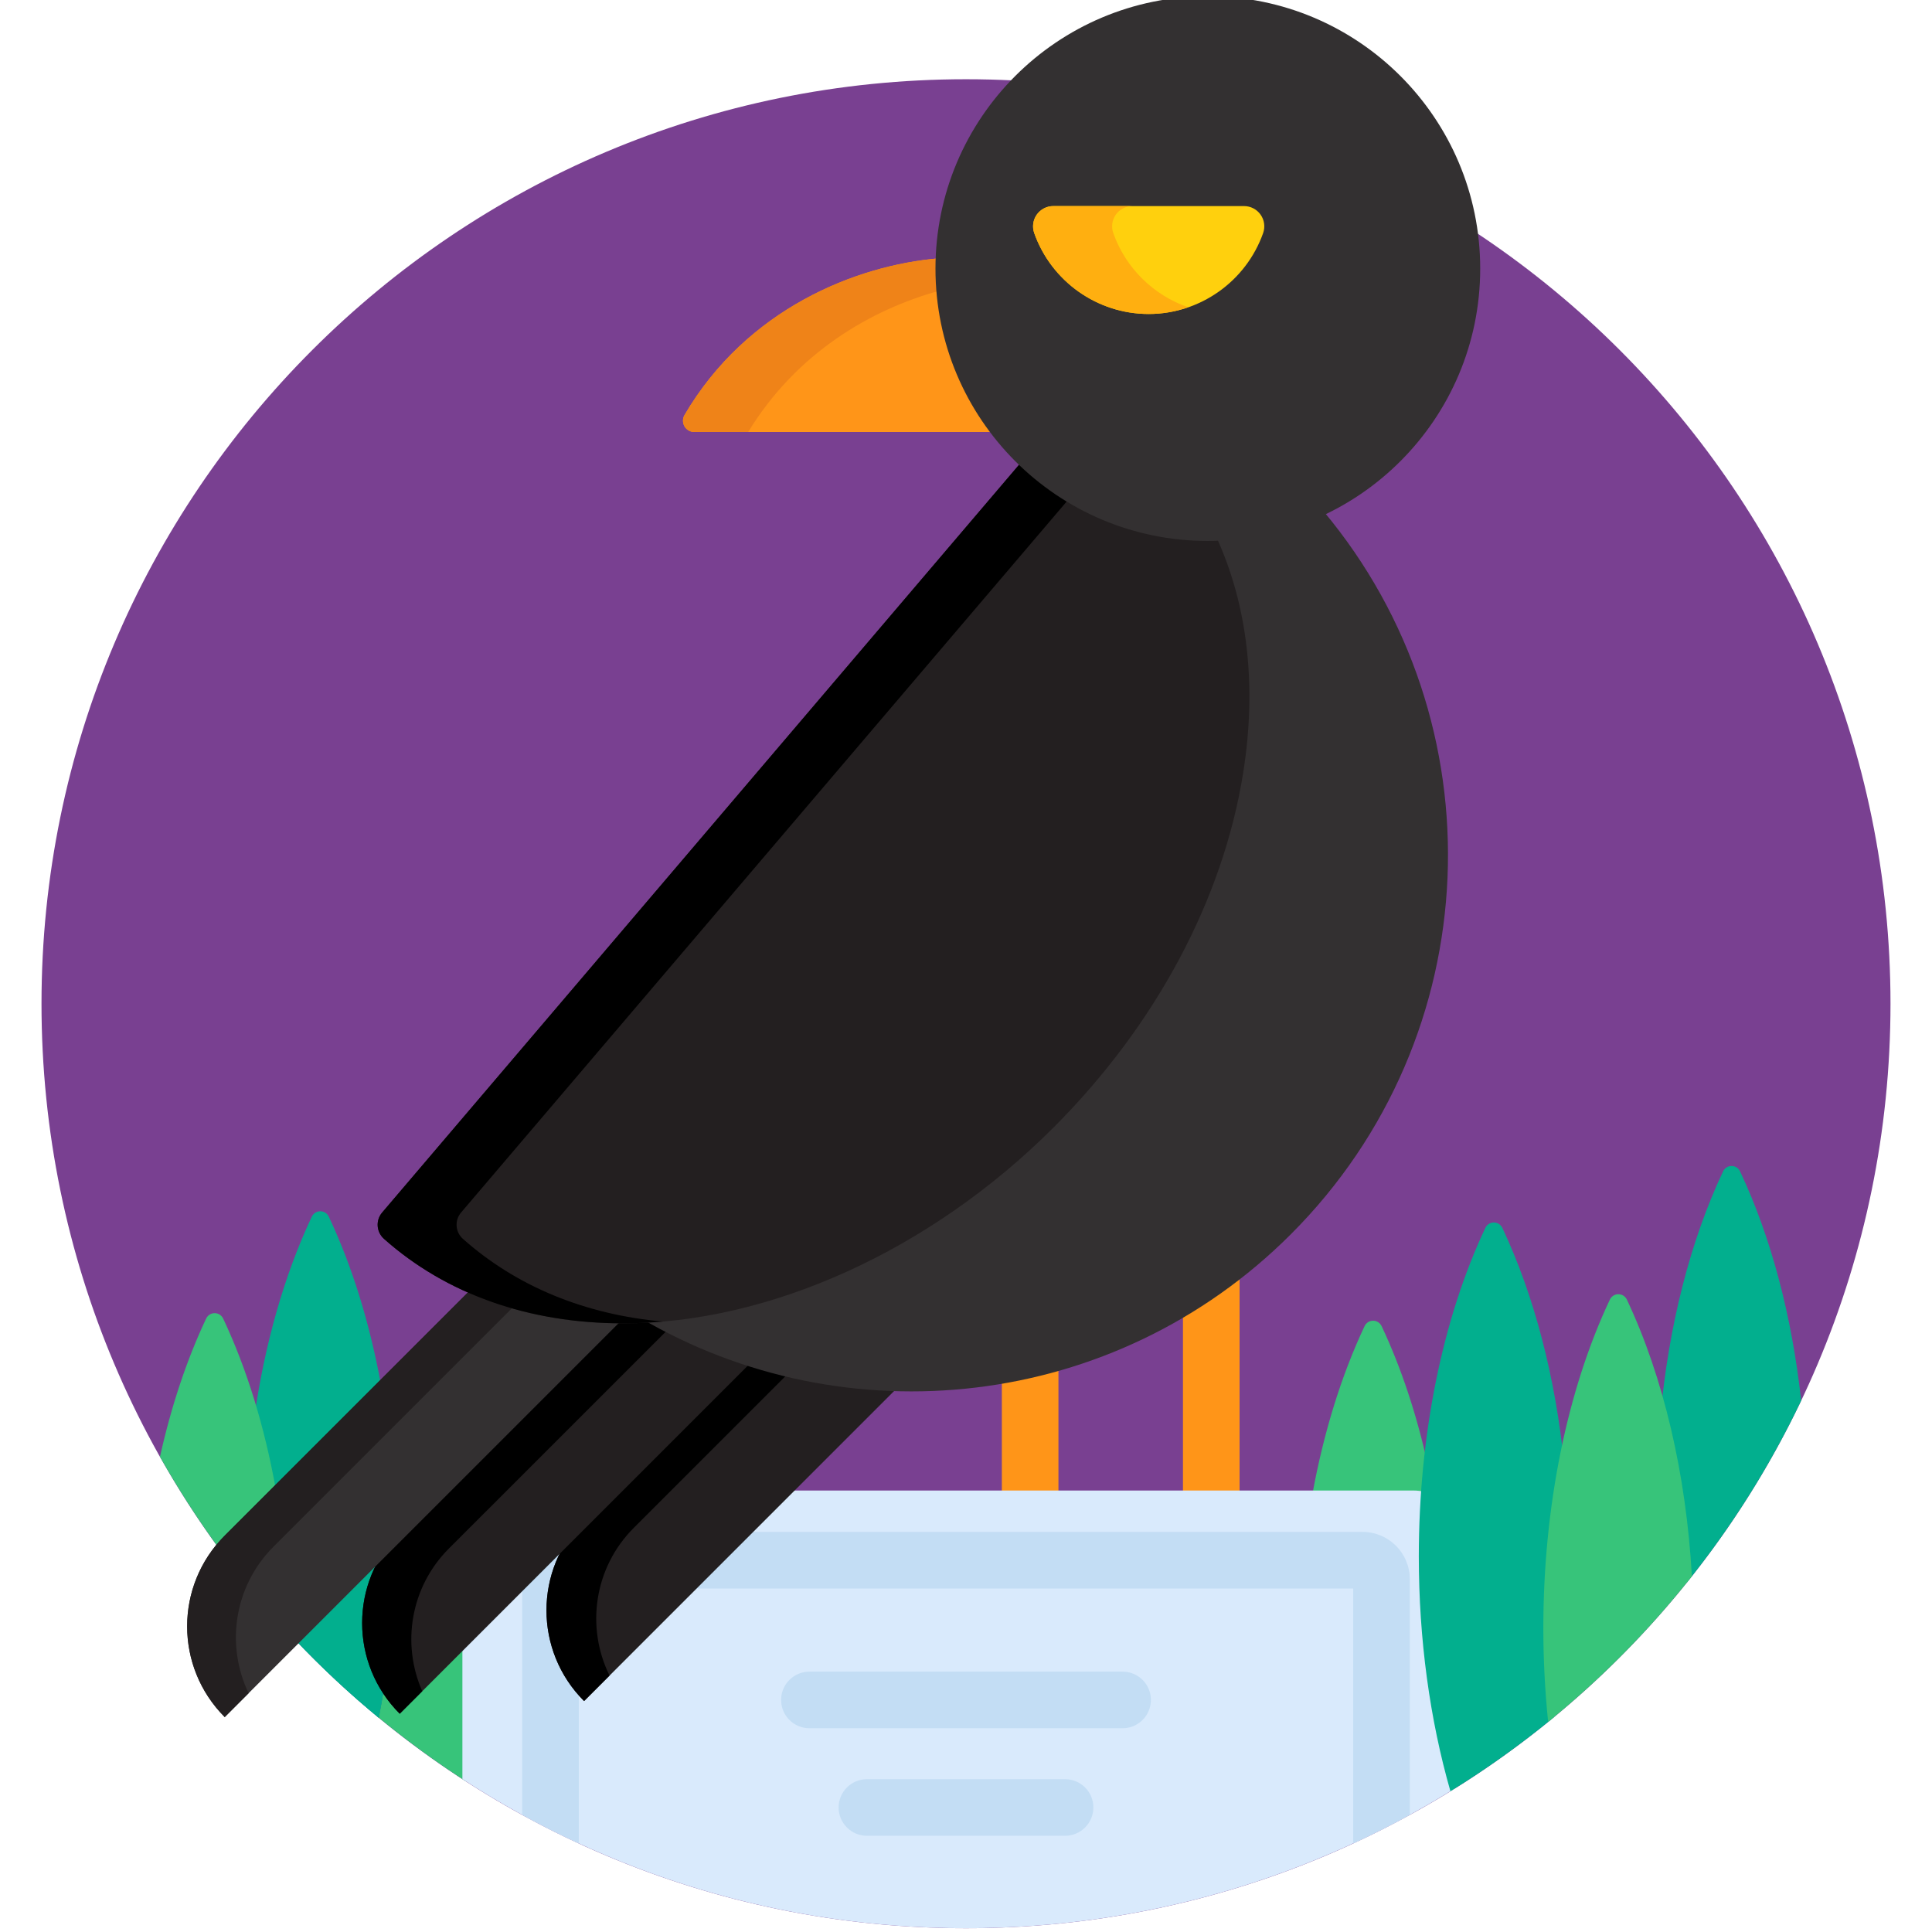 <svg height="511pt" viewBox="-10 1 511 511.999" width="511pt" xmlns="http://www.w3.org/2000/svg"><path d="m490.5 267c0 135.309-109.691 245-245 245s-245-109.691-245-245c0-135.312 109.691-245 245-245s245 109.688 245 245zm0 0" fill="#794091"/><path d="m238.41 72.18c0-.918.035-1.824.066-2.734-22.223 1.852-51.07 13.438-67.562 41.523-.547.93-.551 2.078-.02 3.012.535.934 1.527 1.508 2.605 1.508h79.656c-9.238-12.008-14.746-27.023-14.746-43.309zm0 0" fill="#ff9518"/><path d="m238.41 72.18c0-.918.035-1.824.066-2.734-22.223 1.852-51.07 13.438-67.562 41.523-.547.93-.551 2.078-.02 3.012.535.934 1.527 1.508 2.605 1.508h14.277c12.77-20.957 32.488-32.473 50.887-37.508-.156-1.918-.254-3.848-.254-5.801zm0 0" fill="#ef8318"/><path d="m367.926 389.371c-2.953-13.383-7.074-25.895-12.293-36.949-.414-.867-1.285-1.422-2.25-1.422-.961 0-1.836.555-2.246 1.422-6.199 13.133-10.867 28.305-13.844 44.578h26.664c1.145 0 2.25.152 3.316.418.176-2.699.387-5.383.652-8.047zm0 0" fill="#37c47a"/><path d="m95.445 453.734c-1.602-1.699-2.98-3.547-4.16-5.492-.43 2.68-.891 5.34-1.41 7.957 7.375 6.07 15.109 11.723 23.164 16.91v-36.969zm0 0" fill="#37c47a"/><path d="m270 397v-33.688c-4.918 1.402-9.922 2.547-15 3.406v30.281zm0 0" fill="#ff9518"/><path d="m318 397v-58.191c-4.801 3.766-9.809 7.195-15 10.277v47.914zm0 0" fill="#ff9518"/><path d="m366.73 413.484c0-5.742.207-11.449.602-17.086-1.086-.254-2.211-.398-3.375-.398h-165.289l-54.371 54.371c-9.383-9.965-11.664-24.746-5.629-37.109l-1.605-1.145-25.023 25.023v35.336c38.398 24.992 84.23 39.523 133.461 39.523 47.52 0 91.867-13.543 129.426-36.961-5.34-18.836-8.195-39.93-8.195-61.555zm0 0" fill="#d9eafc"/><path d="m350.609 406.973h-162.914l-15 15h175.414v67.551c5.098-2.355 10.098-4.883 15-7.57v-62.48c0-6.895-5.609-12.5-12.5-12.5zm0 0" fill="#c3ddf4"/><path d="m138.668 413.266-1.605-1.148-9.172 9.172v60.664c4.898 2.688 9.902 5.215 15 7.57v-40.766c-8.18-9.902-9.938-23.781-4.223-35.492zm0 0" fill="#c3ddf4"/><g fill="#02af8e"><path d="m400.133 432.484c0-14.844 1.355-29.438 3.926-43.227-2.324-23.18-7.957-44.918-16.426-62.859-.414-.871-1.285-1.426-2.25-1.426-.961 0-1.836.555-2.246 1.426-11.375 24.086-17.637 55.016-17.637 87.086 0 21.875 2.918 43.211 8.379 62.211 9.594-5.918 18.758-12.469 27.418-19.609-.758-7.738-1.164-15.633-1.164-23.602zm0 0"/><path d="m61.418 396.996 29.047-29.051c-2.977-16.254-7.641-31.406-13.832-44.523-.414-.867-1.285-1.422-2.25-1.422-.961 0-1.836.555-2.246 1.422-7.293 15.449-12.48 33.715-15.266 53.285 1.82 6.523 3.336 13.309 4.547 20.289zm0 0"/><path d="m89.816 416.625-1.605-1.145-20.285 20.281c6.895 7.258 14.215 14.098 21.945 20.465.52-2.629.98-5.297 1.414-7.984-5.742-9.453-6.473-21.363-1.469-31.617zm0 0"/><path d="m89.816 416.625-1.605-1.145-20.285 20.281c6.895 7.258 14.215 14.098 21.945 20.465.52-2.629.98-5.297 1.414-7.984-5.742-9.453-6.473-21.363-1.469-31.617zm0 0"/></g><path d="m49.059 409.203 13.531-13.531c-2.965-16.531-7.672-31.938-13.957-45.25-.414-.867-1.289-1.422-2.25-1.422-.961 0-1.836.555-2.246 1.422-5.18 10.969-9.285 23.367-12.238 36.633 4.688 8.32 9.852 16.332 15.445 24.012.547-.637 1.113-1.262 1.715-1.863zm0 0" fill="#37c47a"/><path d="m186.449 361.523-42.164 42.168c-13.285 13.285-13.285 34.82 0 48.105l83.121-83.121c-13.973-.363-27.789-2.781-40.957-7.152zm0 0" fill="#231f20"/><path d="m198.445 364.91c-4.047-.957-8.051-2.078-11.996-3.387l-42.164 42.168c-13.285 13.285-13.285 34.82 0 48.105l6.75-6.75c-6.301-12.723-4.164-28.559 6.426-39.152zm0 0"/><path d="m161.801 350.625-.254-.145-.293.02c-2.32.129-4.562.195-6.668.195-.918 0-1.828-.035-2.738-.055l-56.414 56.414c-13.285 13.285-13.285 34.824 0 48.105l93.008-93.008c-9.238-2.914-18.18-6.758-26.641-11.527zm0 0" fill="#231f20"/><path d="m166.633 353.211c-1.625-.832-3.238-1.688-4.832-2.586l-.254-.145-.293.02c-2.32.129-4.562.195-6.668.195-.918 0-1.828-.035-2.738-.055l-56.414 56.414c-13.285 13.285-13.285 34.824 0 48.105l5.973-5.973c-5.516-12.477-3.168-27.582 7.055-37.809zm0 0"/><path d="m114.262 342.738-65.203 65.203c-13.281 13.285-13.281 34.82 0 48.105l105.355-105.355c-14.617-.023-28.156-2.742-40.152-7.953zm0 0" fill="#333031"/><path d="m125.977 346.891c-4.047-1.133-7.957-2.52-11.715-4.152l-65.203 65.203c-13.281 13.285-13.281 34.82 0 48.105l6.328-6.328c-6.105-12.664-3.918-28.32 6.586-38.824zm0 0" fill="#231f20"/><path d="m340.203 136.43c-8.773 4.199-18.535 6.648-28.832 6.906 7.754 17.648 10.082 38.516 6.516 61.016-5.324 33.562-23.176 66.969-50.273 94.062-30.977 30.977-71.184 50.035-108.625 51.75 54.504 32.078 125.805 24.723 172.602-22.074 52.488-52.488 55.355-135.797 8.613-191.66zm0 0" fill="#333031"/><path d="m309.59 143.359c-19.156 0-36.559-7.621-49.367-19.973l-169.445 198.938c-1.766 2.07-1.551 5.172.48 6.98 16.465 14.645 38.363 22.387 63.324 22.391h.008c38.957 0 81.613-19.398 114.105-51.891 27.098-27.098 44.949-60.504 50.273-94.062 3.664-23.102 1.125-44.492-7.133-62.438-.75.023-1.496.055-2.246.055zm0 0" fill="#231f20"/><path d="m111.695 322.324 161.156-189.203c-4.574-2.766-8.801-6.043-12.629-9.73l-169.445 198.934c-1.766 2.07-1.551 5.172.48 6.98 16.465 14.645 38.363 22.387 63.324 22.391h.008c3.504 0 7.039-.164 10.594-.473-20.676-1.855-38.852-9.328-53.008-21.918-2.031-1.809-2.246-4.91-.48-6.98zm0 0"/><path d="m381.77 72.18c0 39.863-32.316 72.18-72.18 72.18-39.867 0-72.18-32.316-72.18-72.18 0-39.863 32.312-72.18 72.18-72.18 39.863 0 72.18 32.316 72.18 72.18zm0 0" fill="#333031"/><path d="m293.91 84.211c-13.594 0-25.781-8.617-30.328-21.441-.582-1.641-.332-3.465.672-4.887 1.004-1.422 2.641-2.27 4.379-2.27h50.555c1.742 0 3.375.848 4.379 2.27 1.008 1.422 1.258 3.246.676 4.887-4.547 12.824-16.738 21.441-30.332 21.441zm0 0" fill="#ffd00d"/><path d="m284.531 62.77c-.582-1.641-.332-3.465.672-4.887 1.004-1.422 2.641-2.27 4.379-2.27h-20.949c-1.738 0-3.375.848-4.379 2.27-1.004 1.422-1.254 3.246-.672 4.887 4.547 12.824 16.734 21.441 30.328 21.441 3.637 0 7.16-.633 10.477-1.781-9.086-3.145-16.523-10.266-19.855-19.66zm0 0" fill="#ffaf10"/><path d="m436.441 420.504c11.906-14.793 22.137-31 30.387-48.328-2.449-22.387-7.98-43.359-16.195-60.754-.41-.867-1.285-1.422-2.246-1.422-.965 0-1.836.555-2.25 1.422-8.746 18.523-14.453 41.098-16.633 65.121 3.66 13.742 6.016 28.613 6.938 43.961zm0 0" fill="#02af8e"/><path d="m437.867 418.727c-1.523-27.07-7.5-52.707-17.234-73.328-.414-.867-1.285-1.422-2.25-1.422-.961 0-1.836.555-2.246 1.422-11.375 24.086-17.637 55.016-17.637 87.086 0 8.391.441 16.699 1.273 24.832 14.074-11.422 26.859-24.363 38.094-38.59zm0 0" fill="#37c47a"/><path d="m287 459h-83c-4.141 0-7.5-3.359-7.5-7.5 0-4.145 3.359-7.5 7.5-7.5h83c4.141 0 7.5 3.355 7.5 7.5 0 4.141-3.359 7.5-7.5 7.5zm0 0" fill="#c3ddf4"/><path d="m271.754 487.5h-52.508c-4.145 0-7.5-3.359-7.5-7.5 0-4.145 3.355-7.5 7.5-7.5h52.508c4.145 0 7.5 3.355 7.5 7.5 0 4.141-3.355 7.5-7.5 7.5zm0 0" fill="#c3ddf4"/></svg>